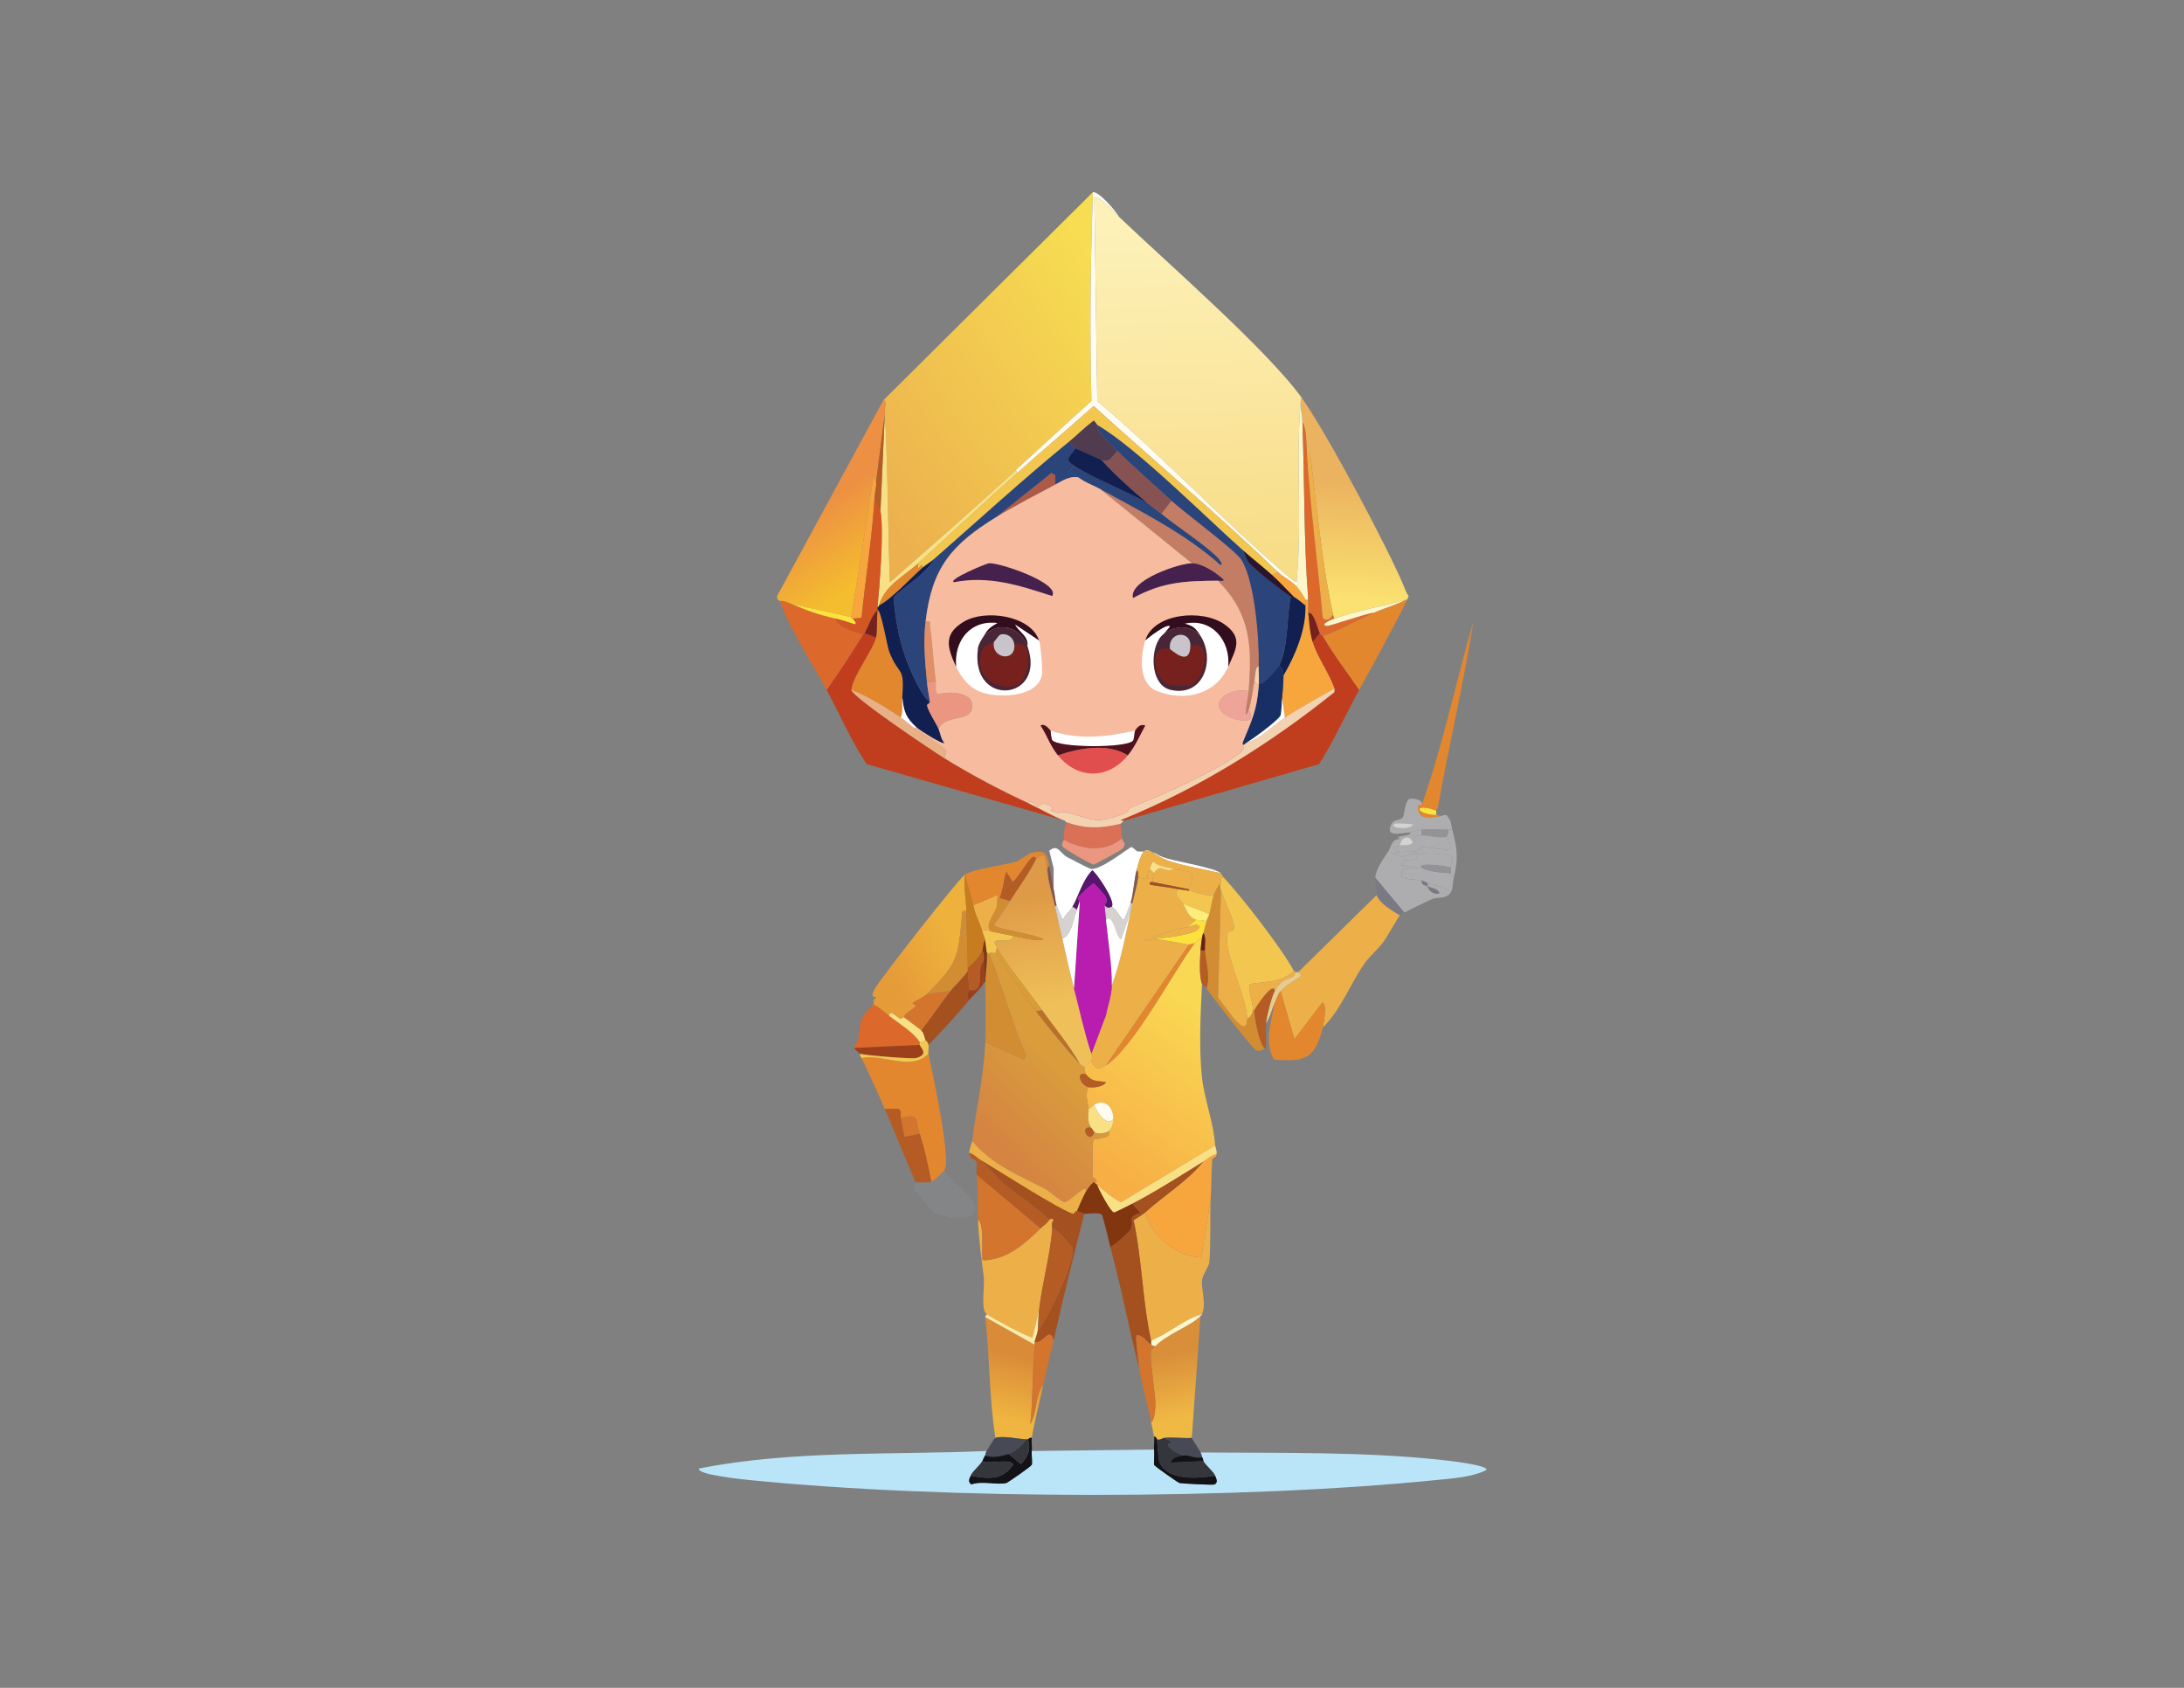 <?xml version="1.0" encoding="UTF-8"?>
<svg id="Layer_1" data-name="Layer 1" xmlns="http://www.w3.org/2000/svg" xmlns:xlink="http://www.w3.org/1999/xlink" viewBox="0 0 792 612">
  <rect x="0" y="0" width="792" height="612" fill="#808080" stroke="none"/>
  <defs>
    <style>
      .cls-1 {
        fill: #c8c4ca;
      }

      .cls-2 {
        fill: #875352;
      }

      .cls-3 {
        fill: #d28d33;
      }

      .cls-4 {
        fill: #845a4c;
      }

      .cls-5 {
        fill: #fae084;
      }

      .cls-6 {
        fill: #474a55;
      }

      .cls-7 {
        fill: #db9c36;
      }

      .cls-8 {
        fill: #2b447a;
      }

      .cls-9 {
        fill: #58156d;
      }

      .cls-10 {
        fill: #c37d65;
      }

      .cls-11 {
        fill: #6c1f0e;
      }

      .cls-12 {
        fill: url(#linear-gradient-8);
      }

      .cls-13 {
        fill: url(#linear-gradient-7);
      }

      .cls-14 {
        fill: url(#linear-gradient-5);
      }

      .cls-15 {
        fill: url(#linear-gradient-6);
      }

      .cls-16 {
        fill: url(#linear-gradient-9);
      }

      .cls-17 {
        fill: url(#linear-gradient-4);
      }

      .cls-18 {
        fill: url(#linear-gradient-3);
      }

      .cls-19 {
        fill: url(#linear-gradient-2);
      }

      .cls-20 {
        fill: #77211e;
      }

      .cls-21 {
        fill: #eab085;
      }

      .cls-22 {
        fill: url(#linear-gradient);
      }

      .cls-23 {
        fill: #bb7028;
      }

      .cls-24 {
        fill: #46214d;
      }

      .cls-25 {
        fill: #eb9680;
      }

      .cls-26 {
        fill: #310d1d;
      }

      .cls-27 {
        fill: #d3752d;
      }

      .cls-28 {
        fill: #f9eba4;
      }

      .cls-29 {
        fill: #e04f4e;
      }

      .cls-30 {
        fill: #f7bba0;
      }

      .cls-31 {
        fill: #c03e1e;
      }

      .cls-32 {
        fill: #939296;
      }

      .cls-33 {
        fill: #823610;
      }

      .cls-34 {
        fill: #838587;
      }

      .cls-35 {
        fill: #4f111e;
      }

      .cls-36 {
        fill: #da7056;
      }

      .cls-37 {
        fill: #c77c1f;
      }

      .cls-38 {
        fill: #e7cc91;
      }

      .cls-39 {
        fill: #fff;
      }

      .cls-40 {
        fill: #182f66;
      }

      .cls-41 {
        fill: #d5d2d0;
      }

      .cls-42 {
        fill: #fded7a;
      }

      .cls-43 {
        fill: #b81daf;
      }

      .cls-44 {
        fill: #edb048;
      }

      .cls-45 {
        fill: #adadaf;
      }

      .cls-46 {
        fill: url(#linear-gradient-10);
      }

      .cls-47 {
        fill: #f7a63e;
      }

      .cls-48 {
        fill: #131216;
      }

      .cls-49 {
        fill: #9b401a;
      }

      .cls-50 {
        fill: #d35722;
      }

      .cls-51 {
        fill: #ac5a47;
      }

      .cls-52 {
        fill: #b45c24;
      }

      .cls-53 {
        fill: #35363c;
      }

      .cls-54 {
        fill: #f3c74f;
      }

      .cls-55 {
        fill: #2b152e;
      }

      .cls-56 {
        fill: #fcf6ca;
      }

      .cls-57 {
        fill: #e3872f;
      }

      .cls-58 {
        fill: #fffbef;
      }

      .cls-59 {
        fill: #bae5f9;
      }

      .cls-60 {
        fill: #a4501f;
      }

      .cls-61 {
        fill: #e28e68;
      }

      .cls-62 {
        fill: #513c4f;
      }

      .cls-63 {
        fill: #dc692b;
      }

      .cls-64 {
        fill: #112050;
      }

      .cls-65 {
        fill: #fde13c;
      }

      .cls-66 {
        fill: #482638;
      }

      .cls-67 {
        fill: #efa499;
      }

      .cls-68 {
        fill: #f5d2af;
      }

      .cls-69 {
        fill: #7a7a84;
      }
    </style>
    <linearGradient id="linear-gradient" x1="367.81" y1="490.73" x2="362.18" y2="514.34" gradientUnits="userSpaceOnUse">
      <stop offset="0" stop-color="#d98b38"/>
      <stop offset="1" stop-color="#f0b540"/>
    </linearGradient>
    <linearGradient id="linear-gradient-2" x1="425.17" y1="490.52" x2="430.13" y2="514.28" gradientUnits="userSpaceOnUse">
      <stop offset="0" stop-color="#d98e3a"/>
      <stop offset="1" stop-color="#f0b944"/>
    </linearGradient>
    <linearGradient id="linear-gradient-3" x1="439.62" y1="369.39" x2="400.57" y2="423.85" gradientUnits="userSpaceOnUse">
      <stop offset="0" stop-color="#f9d853"/>
      <stop offset="1" stop-color="#f7af45"/>
    </linearGradient>
    <linearGradient id="linear-gradient-4" x1="382.25" y1="382.94" x2="356.55" y2="408.73" gradientUnits="userSpaceOnUse">
      <stop offset="0" stop-color="#da9d3c"/>
      <stop offset="1" stop-color="#d58541"/>
    </linearGradient>
    <linearGradient id="linear-gradient-5" x1="345.01" y1="339.88" x2="322" y2="351.68" gradientUnits="userSpaceOnUse">
      <stop offset="0" stop-color="#eeb23c"/>
      <stop offset="1" stop-color="#e69b39"/>
    </linearGradient>
    <linearGradient id="linear-gradient-6" x1="371.19" y1="324.53" x2="378.73" y2="364.46" gradientUnits="userSpaceOnUse">
      <stop offset="0" stop-color="#de9a46"/>
      <stop offset="1" stop-color="#efbf5a"/>
    </linearGradient>
    <linearGradient id="linear-gradient-7" x1="406.47" y1="108.48" x2="309.59" y2="174.33" gradientUnits="userSpaceOnUse">
      <stop offset="0" stop-color="#f7dd52"/>
      <stop offset="1" stop-color="#ecb04e"/>
    </linearGradient>
    <linearGradient id="linear-gradient-8" x1="432.92" y1="81.93" x2="436.97" y2="198.47" gradientUnits="userSpaceOnUse">
      <stop offset="0" stop-color="#fdf1b8"/>
      <stop offset="1" stop-color="#f8dd89"/>
    </linearGradient>
    <linearGradient id="linear-gradient-9" x1="491.52" y1="175.35" x2="489.59" y2="216.99" gradientUnits="userSpaceOnUse">
      <stop offset="0" stop-color="#ebb35f"/>
      <stop offset="1" stop-color="#fae170"/>
    </linearGradient>
    <linearGradient id="linear-gradient-10" x1="301.1" y1="180.81" x2="318.4" y2="206.7" gradientUnits="userSpaceOnUse">
      <stop offset="0" stop-color="#ed9043"/>
      <stop offset="1" stop-color="#f4bd2e"/>
    </linearGradient>
  </defs>
  <g id="Generative_Object" data-name="Generative Object">
    <path class="cls-59" d="M418.49,525.6c.15,1.07-.1,5.28,0,5.54.21.53,8.68,6.46,9.23,6.6.72.18,12.09.78,12.66.53,1.45-.65.68-2.16.26-3.17-.73-1.75-3.22-3.47-4.22-5.28-.09-.16-.05-.68-.53-1.58-.11-.2-.25-1.01-.53-1.58,28.41.25,58.56-.35,86.8,2.64,2.12.22,17.36,1.84,16.89,3.69-5.02,2.65-12.61,3.1-18.47,3.69-71.13,7.16-177.39,7.13-248.54,0-1.6-.16-19.94-1.96-18.47-4.22,33.91-6.69,69.58-4.84,104.22-6.33-.38.57-.48,1.51-.53,1.58-.64.95-.73,1.54-1.06,2.11-1.02,1.77-3.5,3.55-4.22,5.28-.54,1.3-1.12,2.1.26,3.17,3.72-1.45,9.24.29,12.66-.53.55-.13,9.05-6.06,9.23-6.6.33-.98-.18-3.65,0-5.01l44.32-.53Z"/>
    <g>
      <path class="cls-57" d="M521.39,292.89c-.09.48-.43.56-.53,1.06-8.11-3-8.06,1.2,0,1.58.51.02,1.07-.2,1.06.53-1.63.36-4.61.63-6.07,0-1.57-.68-2.84-4.89-.26-4.22,7.63-21.51,12.3-44.44,18.73-66.49-3.58,22.42-8.87,45-12.93,67.54Z"/>
      <path class="cls-65" d="M520.86,293.95c-.1.49.06,1.08,0,1.58-8.06-.38-8.11-4.58,0-1.58Z"/>
    </g>
    <g>
      <g>
        <path class="cls-45" d="M514,309.25c0,4.72-5.1.69-5.8,4.49l6.33,1.06-5.54.26c-2.99,4.63,3.65,3.43,6.6,4.22-.13,1.65,1.17,1.67,2.11,2.11.84,2.98,4.28,2.95,4.22,2.37-.14-1.39-3.34-1.96-4.22-2.37-.08-.27.04-.72,0-1.06,2.74.78,5.93.92,8.44,3.17-1.72,2.72-4.7,1.52-7.12,2.64-1.42.66-9.11,4.3-9.76,4.75l-10.55-12.66c.32-3.27,2.89-6.72,4.75-9.5l5.01,2.11c1.66-.63,3.76-1.57,5.54-1.58Z"/>
        <path class="cls-36" d="M406.35,298.69c.34,1.7.29,3.61.53,5.28-6.22,5.32-14.49,4.17-21.11.53,0-2.2.08-4.31,1.06-6.33,7.18,2.4,12.21,2.26,19.52.53Z"/>
        <path class="cls-45" d="M526.14,314.52c-15.2-2.87-13.71,1.5,0,2.11.03.28.62,1.56,1.06,1.58-.32,1.28-.37,4.19-1.06,5.28-2.51-2.25-5.7-2.38-8.44-3.17-.11-.03-.44-.61-2.11-1.06-2.94-.79-9.59.41-6.6-4.22l5.54-.26-6.33-1.06c.71-3.79,5.81.24,5.8-4.49,1.65-.01,11.94.63,12.4,1.06,1.05.98-.36,3.24-.26,4.22Z"/>
        <path class="cls-45" d="M515.58,300.81v2.11c-4.66.16-.98.74-3.17,2.64-1.39-3.23-4.36-2.22-4.75,1.06-5.25,1.04,1.2,1.35-1.85,2.64,2.89-.68,4.2-.21,7.39-.53.85-.08,2.49-1.57,2.64-1.58,1.39-.12,9.56,1.24,10.03,1.06.74-1.28-1.27-4.39-1.32-4.75-.04-.26.99-1.71.53-2.64h1.58c1.82,6.96,2.24,10.57.53,17.41-.43-.02-1.02-1.31-1.06-1.58s.1-1.05,0-2.11c-.09-.99,1.31-3.24.26-4.22-.46-.43-10.75-1.07-12.4-1.06-1.78.02-3.88.95-5.54,1.58l-5.01-2.11c1.21-1.8,1.23-4.66,4.22-4.49l-.79-.79c.03-.06,6.61-.89,3.96-1.58,1.45-.11,3.79-.98,4.75-1.06Z"/>
        <path class="cls-25" d="M385.77,304.5c6.61,3.64,14.89,4.79,21.11-.53.22,1.53,1.96,1.49.26,3.69-.37.48-9.95,5.78-10.55,5.8-.84.04-11.1-5.91-11.35-6.6-.4-1.13.53-1.96.53-2.37Z"/>
        <path class="cls-69" d="M509.25,330.88c-.47.32-1.36.84-1.58,1.06-2.59-1.58-7.52-4.34-8.44-7.39-.09-.3-.56-5.98-.53-6.33l10.55,12.66Z"/>
        <path class="cls-69" d="M517.69,321.38c.88.42,4.08.99,4.22,2.37.06.57-3.38.61-4.22-2.37Z"/>
        <path class="cls-69" d="M517.69,320.33c.04.34-.08.78,0,1.06-.94-.45-2.24-.46-2.11-2.11,1.67.45,2,1.02,2.11,1.06Z"/>
        <path class="cls-32" d="M526.14,314.52c.1,1.06-.03,1.84,0,2.11-13.71-.61-15.2-4.98,0-2.11Z"/>
        <path class="cls-32" d="M525.08,300.81c.46.93-.56,2.38-.53,2.64-2.98.51-6.17-.62-8.97-.53v-2.11c2.98-.23,6.45,0,9.5,0Z"/>
        <g>
          <path class="cls-45" d="M515.58,291.83c-2.58-.67-1.31,3.54.26,4.22,1.46.63,4.43.36,6.07,0,.89-.2,1.69-.64,2.64-.53,2.12,2.8,1.28,2.09,2.11,5.28h-1.58c-3.05,0-6.52-.23-9.5,0-.96.07-3.3.94-4.75,1.06-2.79.22-8.67,1.9-6.33-2.9,1.05-2.15,3.25-1.26,4.22-2.64.71-1,.63-5.66,2.37-6.6.53-.29,4.99-.19,4.49,2.11Z"/>
          <path class="cls-41" d="M505.82,298.69c.57-.31,5.48.03,6.6.26-.65,2.16-9.52,1.32-6.6-.26Z"/>
        </g>
        <path class="cls-45" d="M515.58,302.92c2.8-.1,5.99,1.04,8.97.53.05.36,2.06,3.47,1.32,4.75-.47.19-8.63-1.17-10.03-1.06-.15.01-1.79,1.5-2.64,1.58-3.19.32-4.5-.16-7.39.53,3.04-1.29-3.4-1.6,1.85-2.64,1.68-.33,3.1.38,4.75-1.06,2.18-1.9-1.49-2.48,3.17-2.64Z"/>
        <path class="cls-41" d="M512.42,305.55c-1.65,1.43-3.07.72-4.75,1.06.39-3.28,3.36-4.28,4.75-1.06Z"/>
        <g>
          <path class="cls-44" d="M439.07,434.31c-.4,7.57.11,16.15-.53,23.48-.12,1.34-2.4,4.43-2.64,6.33-.39,3.14,1.67,8.57,0,12.4-6.41,1.7-12.06,7.06-18.47,9.5-3.16-14.14-3.27-29.35-6.33-43.53,1.36-1.06,2.94-1.74,4.22-2.9,2.19,8.62,11.25,16.03,20.32,16.36l3.43-21.63Z"/>
          <path class="cls-44" d="M381.55,445.39c-.58,9.23-3.66,20.04-4.75,29.55l-2.37,10.03c-.84.4-15.38-7.44-16.62-8.44-2.33-1.88-.61-9.68-1.06-13.46-.9-7.64-1.71-12.44-2.11-20.84,2.68,1.67.88,14.05,1.85,14.77,8.69-.27,15-5.86,20.84-11.61,1.04-1.02,2.5-1.76,3.17-3.17.16.15.93-1.04,1.58.26-.89.71-.47,1.91-.53,2.9Z"/>
          <path class="cls-22" d="M375.22,487.6c-.88,9.41-.59,19.29-1.58,28.76,2.58-4.56,1.67-10.5,4.75-14.51-1.33,6.23-3.22,13.42-4.22,19.52-.84-.26-1.04.49-1.58.53-.17.01-.36,0-.53,0-2.78-.16-8.58-1.4-11.08-.53-2.29-14.46-2.05-29.29-3.69-43.8l17.94,10.03Z"/>
          <path class="cls-19" d="M432.21,521.37c-3.21.25-6.88-.35-10.03,0-.59.06-1.55.95-2.64.53-.07-.48-.56-1.01-1.06-1.06-.3-1.73-.73-3.52-1.06-5.28,1.24-.07,1.58-5.4,1.58-6.07.04-4.57-2.23-16.95-1.58-20.05.02-.1.94-.56,1.58-1.32,3.4-4.02,13.95-7.88,16.36-11.08l-3.17,44.32Z"/>
          <path class="cls-47" d="M441.18,418.48c-.18,1.51-1.54,1.26-1.58,1.85-.36,4.68-.28,9.32-.53,13.98l-3.43,21.63c-9.06-.33-18.12-7.74-20.32-16.36,6.87-6.21,15.33-11.28,21.11-18.47,1.51-.93,2.89-2.36,4.75-2.64Z"/>
          <path class="cls-27" d="M377.33,445.39c-5.84,5.75-12.15,11.33-20.84,11.61-.96-.73.83-13.1-1.85-14.77-.27-5.52.25-10.83-.53-16.36l23.22,19.52Z"/>
          <path class="cls-34" d="M353.59,437.47c.91,6.52-11.71,3.96-15.04,2.11-.49-.27-6.86-8.08-7.12-8.71-.38-.88.83-1.69.53-2.37.98.46,5.18.22,5.8,0,.8-.28,1.97-1.52,2.64-2.11,3.5,1.49-.94,2.96-1.06,3.96-.32,2.85,2.14,1.12,3.43,1.85,3.22,1.82,7.8,7.57,10.82,5.28Z"/>
          <path class="cls-52" d="M355.7,420.59l8.18,8.44c5.43,4.48,11.59,8.25,16.62,13.19-.67,1.41-2.12,2.14-3.17,3.17l-23.22-19.52c-.17-1.2.31-3.66,0-4.49-.54-1.45-2.35-.5-2.64-3.43,1.66.45,2.83,1.81,4.22,2.64Z"/>
          <path class="cls-34" d="M342.5,424.28c2.1,4.14,10.48,8.93,11.08,13.19-3.02,2.29-7.6-3.46-10.82-5.28-1.29-.73-3.75,1.01-3.43-1.85.11-.99,4.56-2.46,1.06-3.96.26-.23,2.05-1.97,2.11-2.11Z"/>
          <path class="cls-28" d="M376.28,482.85c-.08.79-.98,2.92-1.06,3.69-.03.34.03.71,0,1.06l-17.94-10.03c-.05-.48.59-.58.53-1.06,1.24,1.01,15.78,8.85,16.62,8.44l2.37-10.03c-.3,2.58-.25,5.34-.53,7.92Z"/>
          <path class="cls-56" d="M435.9,476.52c-.31.71-.51.5-.53.53-2.41,3.2-12.96,7.06-16.36,11.08-.63.12-1.1-.22-1.58-.53-.06-.5.11-1.1,0-1.58,6.41-2.44,12.06-7.8,18.47-9.5Z"/>
          <g>
            <path class="cls-6" d="M432.21,521.37c.84,1.8,2.31,3.53,3.17,5.28.28.57.42,1.38.53,1.58-1.86.94-4.59-.68-6.33-.53-2.56-.25-9.44-4.89-3.69-4.49l-3.69-1.85c3.14-.35,6.81.25,10.03,0Z"/>
            <path class="cls-53" d="M429.57,527.71c-1.81.16-4.56.51-5.01,2.64l11.87-.53c1,1.81,3.49,3.53,4.22,5.28-6.23.93-16.69,1.96-20.05-4.49-.67-1.28-.84-7.16-1.06-8.71,1.08.42,2.05-.46,2.64-.53l3.69,1.85c-5.75-.4,1.13,4.24,3.69,4.49Z"/>
            <path class="cls-48" d="M419.55,521.9c.22,1.54.39,7.43,1.06,8.71,3.36,6.45,13.82,5.42,20.05,4.49.42,1,1.19,2.52-.26,3.17-.58.26-11.95-.34-12.66-.53-.55-.14-9.02-6.07-9.23-6.6-.1-.26.15-4.47,0-5.54-.2-1.41.25-3.32,0-4.75.5.05.99.58,1.06,1.06Z"/>
            <path class="cls-48" d="M435.9,528.23c.47.9.44,1.42.53,1.58l-11.87.53c.45-2.13,3.2-2.48,5.01-2.64s4.48,1.47,6.33.53Z"/>
          </g>
          <path class="cls-33" d="M396.86,428.5c.43.81.88.85,1.06,1.06.5,1.65,4.89,9.89,6.07,10.03.36.04,5.71-2.72,6.6-3.17l3.17,3.43c-5.45,1.41-2.15,2.61-3.69,5.8-.7,1.44-5.7,5.62-7.39,6.6-.45-1.64-2.68-11.49-3.17-11.87-1.18-.93-5.41-.12-6.33-.26-.53-.08-2.32-1-2.64-1.06.9-2.07,2.08-4.95,3.17-6.86.6-1.06,1.94-3.15,3.17-3.69Z"/>
          <path class="cls-60" d="M415.32,439.58c-1.29,1.16-2.86,1.85-4.22,2.9,3.07,14.18,3.17,29.39,6.33,43.53.11.48-.06,1.08,0,1.58-1.76-1.13-2.91-3.69-5.28-3.43-.51.46.83,10.84,1.06,12.4-3.8-14.68-6.56-29.7-10.55-44.32,1.69-.98,6.69-5.16,7.39-6.6,1.55-3.2-1.76-4.4,3.69-5.8l-3.17-3.43c7.76-3.92,18.23-10.61,25.86-15.3-5.77,7.19-14.24,12.26-21.11,18.47Z"/>
          <path class="cls-60" d="M355.7,420.59c6.07,3.63,28.69,18.15,33.51,19.52.15.04.81-1.15,1.32-1.06.32.06,2.11.97,2.64,1.06-3.79,15.27-7.68,30.55-11.08,45.91-1.52-5.47-3.89,1.61-6.86.53.07-.77.97-2.91,1.06-3.69,3.63-4.52,13.76-25.73,12.66-30.34-.12-.5-5.86-7.13-7.39-7.12.06-.99-.36-2.19.53-2.9-.65-1.3-1.43-.11-1.58-.26-5.03-4.95-11.19-8.71-16.62-13.19l-8.18-8.44Z"/>
          <path class="cls-52" d="M376.28,482.85c.28-2.58.23-5.33.53-7.92,1.09-9.51,4.17-20.32,4.75-29.55,1.53,0,7.27,6.62,7.39,7.12,1.09,4.62-9.04,25.82-12.66,30.34Z"/>
          <path class="cls-27" d="M382.08,486.02c-1.17,5.28-2.57,10.57-3.69,15.83-3.08,4.01-2.17,9.95-4.75,14.51.99-9.47.7-19.35,1.58-28.76.03-.34-.03-.71,0-1.06,2.97,1.08,5.34-6,6.86-.53Z"/>
          <g>
            <path class="cls-6" d="M372.05,521.9c-.8,1.94-4.59,4.65-6.33,5.28-2.29.82-6.17,1.58-8.44.53.05-.07.14-1.02.53-1.58.63-.93,2.53-4.53,3.17-4.75,2.5-.88,8.3.37,11.08.53Z"/>
            <path class="cls-48" d="M374.17,521.37c-.23,1.42.19,3.28,0,4.75-.18,1.36.33,4.03,0,5.01-.18.54-8.68,6.46-9.23,6.6-3.42.82-8.95-.93-12.66.53-1.39-1.07-.8-1.87-.26-3.17,6.29,1.13,11.48,1.71,15.3-3.96-.27-2.5-9.45-.03-11.08-1.32.33-.57.41-1.16,1.06-2.11,2.27,1.05,6.15.29,8.44-.53l4.49,3.69c2.35-2.44,3.95-5.61,2.37-8.97.54-.04.74-.78,1.58-.53Z"/>
            <path class="cls-53" d="M352,535.09c.72-1.73,3.2-3.51,4.22-5.28,1.63,1.29,10.82-1.18,11.08,1.32-3.82,5.67-9.02,5.09-15.3,3.96Z"/>
            <path class="cls-53" d="M365.72,527.18c1.74-.62,5.53-3.33,6.33-5.28.17,0,.36.01.53,0,1.58,3.36-.03,6.53-2.37,8.97l-4.49-3.69Z"/>
          </g>
          <path class="cls-27" d="M417.43,487.6c.48.31.95.65,1.58.53-.64.76-1.56,1.22-1.58,1.32-.65,3.1,1.63,15.48,1.58,20.05,0,.67-.34,6-1.58,6.07-1.18-6.35-3.28-12.53-4.22-19-.23-1.56-1.56-11.94-1.06-12.4,2.36-.26,3.52,2.3,5.28,3.43Z"/>
          <g>
            <path class="cls-18" d="M435.9,339.85c-.25,1.63-.4,3.1-.53,4.75-.26,3.33-.54,9.61.53,12.14-.54,10.8-1.18,23.32,0,34.04.86,7.83,4.22,16.29,4.75,24.54l-34.04,20.58c-1.1.05-7.82-5.28-8.71-6.33-.18-.21-.63-.24-1.06-1.06-.02-.04,1.07.42.79-.53-.1-.34-1.28-1.05-1.32-1.32-.23-1.72-.23-12.98.26-13.46.32-.31,7.07-.32,5.54-3.17,1.23-1.03,1.54-2.67,1.58-4.22.12-4.38-3.06-7.54-6.86-5.28-.8.47-1.28,1.19-2.11,1.58-.2-2.56-1.34-5.33,0-7.92,1.58.32,5.44-.07,6.33-1.85-3.66-.5-4.99-.07-7.39-2.9-.09-.1-.23-2.3-.53-2.64l2.64-2.11c1.52,3.46,3.01,3.05,5.28,1.58,10.17-6.58,24.39-33.97,32.19-44.32.1-.13,2.2-2.06,2.64-2.11Z"/>
            <path class="cls-17" d="M360.97,345.66c.8.54,7.51,10.93,8.97,12.93,1.72,2.35,3.68,5.42,5.8,8.18,5.07,6.58,10.26,12.83,15.83,19,.2.22,1.39.84,1.58,1.06.3.34.44,2.54.53,2.64-3.86-.94-1.72,4.18,1.06,4.75-1.34,2.59-.2,5.36,0,7.92.16,2.11-.83,4.14,1.06,6.86-4.8-1.42-.78,6.61,1.06,1.58,1.22.63,4.12.44,5.28-.53,1.53,2.84-5.22,2.86-5.54,3.17-.49.48-.49,11.73-.26,13.46.04.27,1.22.98,1.32,1.32.28.94-.81.49-.79.53-1.22.54-2.57,2.64-3.17,3.69.87-4.02-5.84,3.79-7.65,3.69-1.17-.06-5.88-4.25-6.86-4.75-9.55-4.85-19.56-8.9-26.65-17.41,1.6-13,4.11-22.34,4.75-35.88l13.98,6.33.79-1.32c-5-11.99-8.43-24.58-13.19-36.67-1.01-1.22,1.99-.61,2.11-.53Z"/>
            <path class="cls-44" d="M507.67,331.94c-.88.85-4.6,7.84-6.33,10.03s-4.9,5.11-6.33,7.12c-5.28,7.41-8.61,16.89-15.3,23.48.24-.96,1.79-9.05-.26-8.97l-10.03,13.19-5.01-17.41c1.83-2.21,5.11-3.76,7.39-5.54.22-.42-.97-1.3-1.06-1.32l28.49-27.97c.92,3.04,5.86,5.8,8.44,7.39Z"/>
            <path class="cls-14" d="M350.42,330.35c-2.1-.24-1.45.41-1.58,1.85-1.49,15.68-1.59,16.99-12.66,28.23-1.22,1.24-4.93,2.75-5.28,3.43-.08.15,1.6.35,1.06,1.06-1.12,1.46-3.65,2.07-4.22,3.96-.35-.18-.69.79-1.32.53-.82-.34-3.81-3.59-3.96-1.06-1.81-1.41-3.77-3.25-5.8-4.22.7-1.25-.01-1,0-1.06.17-.71,1.02-1.1,1.06-1.32.07-.53-2.5.56-.53-3.17,1.69-3.21,30.48-40.02,32.72-41.42-.45,4.41.42,8.83.53,13.19Z"/>
            <path class="cls-57" d="M336.7,382.07c1.93,8.92,6.14,29.34,6.33,37.73.04,1.69.2,2.87-.53,4.49-.06.14-1.85,1.88-2.11,2.11-.67.59-1.84,1.83-2.64,2.11-1.2-5.8-2.38-11.79-4.22-17.41-1.66-5.07.16-7.52-6.86-5.8-.26-.86.52-2.59-.79-3.17-.57-.25-3.95,0-5.01,0-2.65-6.13-5.48-12.48-8.44-18.47,8.13-1.63,17.88,4.89,24.27-1.58Z"/>
            <path class="cls-54" d="M443.82,318.22c6.41,6.91,21.1,25.74,25.33,33.77-4.17,4.29-10.17,3.87-15.57,4.75-1.62.7,1.01,7.22.79,9.5-.13,1.3-.87,2.63-2.11,3.17-.01-6.99-7.36-21.61-7.39-29.29-.01-4.24,2.13-1.08,2.64-3.69.36-1.84-3.96-11.15-4.75-13.46-.26-.76-.61-2.41,0-3.17.25-.41-.61-1.88,1.06-1.58Z"/>
            <path class="cls-39" d="M442.76,316.64c-6-1.39-12.31-2.41-18.2-4.22-8.39-2.58-9.2-9.2-12.4,3.17-.96,3.72-1.02,7.91-2.11,11.61-.61,2.07-1.62,4.29-2.37,6.33-1,.33-2.73-3.94-4.49-4.75,1.55-2.15-6.37-13.31-7.12-13.19-3.6,3.79-4.88,9.23-7.12,13.19-.92,1.62-2.78,2.88-3.43,4.75-.29.01-2.18-4.65-2.37-5.28-.54-1.69-.61-4.01-1.06-5.8v-7.65l-1.58-6.33c3.16-2.65,3.79.91,6.6,2.37,1.14.6,7.98,4.15,8.44,4.22,3.66.57,13.93-7.84,14.77-7.92.39-.03,1.98,1.58,2.11,1.58,8.85.08,4.97.95,11.08,2.64,4.44,1.22,17.03,3.36,19.26,5.28Z"/>
            <path class="cls-3" d="M358.86,346.19c4.76,12.1,8.19,24.68,13.19,36.67l-.79,1.32-13.98-6.33c.34-7.12.07-14.52,0-21.63-.02-2.55.88-7.42.53-11.08.25.05,1.03.99,1.06,1.06Z"/>
            <path class="cls-3" d="M442.76,319.8c-.61.76-.26,2.4,0,3.17l-1.06,38.78c1.69,1.65,10.57,16.31,10.55,7.65,1.24-.54,1.99-1.87,2.11-3.17h.53c-.25,1.79,1.94,12.99,3.69,13.72-.72,1.01-2.04,1.37-3.17.79-1.27-.66-16.39-19.97-17.94-22.43,1.53-4.52-.22-9.21-.53-13.72-.13-1.98.53-4.61-.53-6.33.26-1.39.72-2.82,1.06-4.22.17-.71.76-1.6,1.06-2.64.62-2.15.99-5.04,1.58-6.86s1.98-3.67,2.64-4.75Z"/>
            <path class="cls-57" d="M380.5,314c-.85.37-.61,2.41-.53,3.17l-1.06-6.6c-1.56-1.12-2.32.62-3.17.79-.07.01-.31-1.08-1.32-.53-1.69.93-4.63,6.69-7.12,8.97l-2.37-3.69c-.81,1.88-.78,3.85-1.32,5.8-.35,1.28-.63,2.42-1.06,3.69-.35,1.05-.7,2.11-1.06,3.17l.26-4.22-8.71,3.69-3.17-11.08c3.35-2.11,14.29-3.47,18.73-4.75.6-.17,4.98-3.1,5.28-3.17,5.76-1.18,5.46.4,6.6,4.75Z"/>
            <path class="cls-52" d="M326.67,405.29c.66,2.23.7,4.62,1.32,6.86l5.54-1.06c1.85,5.63,3.02,11.61,4.22,17.41-.63.22-4.82.46-5.8,0-3.86-8.73-7.3-17.64-11.08-26.38,1.06,0,4.44-.25,5.01,0,1.32.58.54,2.3.79,3.17Z"/>
            <path class="cls-44" d="M442.76,316.64c.26.49.69,1.19,1.06,1.58-1.66-.3-.81,1.18-1.06,1.58-.66,1.08-2.03,2.88-2.64,4.75-3.16.43-6.01-1.03-8.97-1.58v-.53c3.01-7.69-.28-6.1-5.28-7.39-2.72-.7-5.52-.7-7.65-2.64-.83.67-.91,1.71-1.32,2.64-.58,1.33-.87,2.24-.79,3.69l-3.43-.53c.08-.65.31-2.43-.53-2.64,3.2-12.36,4.01-5.75,12.4-3.17,5.89,1.81,12.2,2.83,18.2,4.22Z"/>
            <path class="cls-60" d="M351.48,358.85c0,.54-1.46,2.91,0,3.69-4.6,5.68-9.71,11.08-14.77,16.36-.41-1.55-1.02-1.49-1.06-1.58-.55-1.37-.43-2.37-1.58-3.69,3.61-4.62,6.94-9.65,10.55-14.25,1.86-2.37,4.64-4.72,6.33-7.39.06,2.24.51,4.75.53,6.86Z"/>
            <path class="cls-44" d="M393.69,432.2c-1.08,1.91-2.27,4.79-3.17,6.86-.51-.1-1.16,1.1-1.32,1.06-4.81-1.37-27.44-15.9-33.51-19.52-1.39-.83-2.56-2.19-4.22-2.64-.09-.94.93-3.22,1.06-4.22,7.09,8.51,17.1,12.57,26.65,17.41.98.5,5.69,4.68,6.86,4.75,1.82.1,8.52-7.71,7.65-3.69Z"/>
            <path class="cls-5" d="M440.65,415.31c.04.56.7,1.68.53,3.17-1.86.28-3.24,1.71-4.75,2.64-7.63,4.7-18.1,11.39-25.86,15.3-.89.45-6.23,3.21-6.6,3.17-1.18-.13-5.57-8.38-6.07-10.03.88,1.05,7.6,6.38,8.71,6.33l34.04-20.58Z"/>
            <path class="cls-52" d="M462.29,359.38c-1.14,2.13-2.9,9.05-3.17,11.61-.15,1.45-.01,7.04,0,8.97h-.53c-1.75-.73-3.95-11.93-3.69-13.72.08-.6,7.14-11.14,7.39-6.86Z"/>
            <path class="cls-44" d="M469.67,352.52c-.08.03.18,1.12-.79,1.58-3.61,1.74-4.57,1.48-6.6,5.28-.25-4.28-7.3,6.26-7.39,6.86h-.53c.22-2.27-2.41-8.8-.79-9.5,5.4-.88,11.4-.45,15.57-4.75.02.03.62-.08.53.53Z"/>
            <path class="cls-38" d="M470.73,352.52c.08.02,1.28.9,1.06,1.32-2.27,1.78-5.56,3.34-7.39,5.54-1.16,1.4-1.37,2.69-2.11,4.22-1.18,2.45-1.64,5.14-3.17,7.39.27-2.56,2.03-9.48,3.17-11.61,2.03-3.8,2.98-3.54,6.6-5.28.97-.47.71-1.55.79-1.58.14-.06.85-.06,1.06,0Z"/>
            <path class="cls-52" d="M436.96,344.6c.31,4.51,2.06,9.2.53,13.72-.33-.52-1.54-1.48-1.58-1.58-1.06-2.52-.79-8.8-.53-12.14h1.58Z"/>
            <path class="cls-49" d="M356.75,348.3c-.03,1.87.37,6.65,0,7.92-.59,1.99-3.9,4.63-5.28,6.33-1.46-.78,0-3.16,0-3.69,6.26,1.52,2.2-7.69,5.28-10.55Z"/>
            <path class="cls-33" d="M357.81,345.13c.35,3.66-.55,8.53-.53,11.08h-.53c.37-1.26-.03-6.04,0-7.92.02-1.27.24-2.56-.53-3.69.33-.8.14-3.11,1.06-3.69.2,1.17.41,3,.53,4.22Z"/>
            <path class="cls-2" d="M382.08,322.44c.45,1.79.52,4.11,1.06,5.8l-.53.53c-.79-3.8-2.22-7.74-2.64-11.61-.08-.76-.32-2.8.53-3.17.65,2.47.91,5.74,1.58,8.44Z"/>
            <path class="cls-15" d="M379.97,317.16c.42,3.87,1.84,7.81,2.64,11.61s1.75,7.72,2.64,11.61c1.38,6.02,2.66,11.96,4.22,17.94,2.05,7.85,3.76,16.06,6.33,23.75.5,1.5-.05,2.52,0,2.64l-2.64,2.11c-.2-.22-1.38-.83-1.58-1.06-3.93-6.95-9.14-13.04-13.72-19.52-4.26-6.03-13.26-17.04-16.36-22.69-.24-.44-1.1-1.77-.79-2.11,1.87-1.41,6.25.92,6.6-2.11,3.64.63,7.28,1.98,11.08,1.32-1.69-1.73-17.36-3.66-17.94-5.28,1.96-2.9,3.94-5.75,5.8-8.71,3.21-5.07,6.84-9.89,9.5-15.3.85-.18,1.6-1.91,3.17-.79l1.06,6.6Z"/>
            <path class="cls-44" d="M418.49,316.64c-.49.78-.36,2.38-.53,3.17-.01.06-1.77-.21-.79,1.06,3.43.51,6.89.92,10.29,1.58-2.53,1.52.69,3.81,1.58,5.28,1.41,2.3,1.72,4.81,4.75,5.8l-3.17,2.64c-5.44.94-10.63,3.33-16.09,4.22,1.05,1.25,3.1.11,4.49,0l12.14,2.11-30.08,43.8c-2.27,1.47-3.76,1.88-5.28-1.58-.05-.12.5-1.14,0-2.64l5.28-13.98c.71-3.9,1.99-6.69,2.11-10.82,3.2-8.67,4.91-17.9,6.86-26.91.19-.86.35-1.77.53-2.64.64-3.11,1.74-6.33,2.11-9.5l3.43.53c-.08-1.46.21-2.36.79-3.69l1.58,1.58Z"/>
            <path class="cls-57" d="M433.27,341.96c-7.8,10.36-22.02,37.74-32.19,44.32l30.08-43.8,2.11-.53Z"/>
            <path class="cls-65" d="M437.49,334.05c-.33,1.4-.79,2.83-1.06,4.22-.02.08-.37.57-.53,1.58-.44.05-2.54,1.98-2.64,2.11l-2.11.53-12.14-2.11c2.41-.2,16.81-1.63,15.83-4.49-.44-1.28-3.32.11-4.22.26l3.17-2.64c.77.25,2.59-.1,3.69.53Z"/>
            <path class="cls-5" d="M403.72,405.81c-.04,1.55-.36,3.19-1.58,4.22-1.15.97-4.06,1.16-5.28.53-.08-.04-.86-1.3-1.06-1.58-1.89-2.72-.89-4.75-1.06-6.86.83-.39,1.31-1.11,2.11-1.58.44,2.34,4.34,8.09,6.86,5.28Z"/>
            <path class="cls-58" d="M403.72,405.81c-2.52,2.81-6.42-2.94-6.86-5.28,3.8-2.26,6.98.9,6.86,5.28Z"/>
            <path class="cls-52" d="M393.69,389.45c2.4,2.83,3.73,2.4,7.39,2.9-.9,1.78-4.75,2.17-6.33,1.85-2.78-.57-4.92-5.69-1.06-4.75Z"/>
            <path class="cls-11" d="M436.96,344.6h-1.58c.13-1.65.28-3.12.53-4.75.16-1.01.51-1.5.53-1.58,1.06,1.73.39,4.36.53,6.33Z"/>
            <path class="cls-7" d="M377.86,366.24l-2.11.53c-2.13-2.76-4.09-5.82-5.8-8.18-1.46-2-8.17-12.39-8.97-12.93l.53-2.11c3.09,5.65,12.1,16.66,16.36,22.69Z"/>
            <path class="cls-54" d="M359.39,337.74c2.66.45,5.24,1.12,7.92,1.58-.34,3.03-4.72.7-6.6,2.11-.31.35.55,1.67.79,2.11l-.53,2.11c-.12-.08-3.12-.69-2.11.53-.03-.07-.81-1.01-1.06-1.06-.12-1.22-.33-3.05-.53-4.22-.14-.81-.82-2.08-1.06-3.17,1.19-.99,2-.2,3.17,0Z"/>
            <path class="cls-23" d="M377.86,366.24c4.58,6.48,9.79,12.58,13.72,19.52-5.57-6.17-10.76-12.42-15.83-19l2.11-.53Z"/>
            <path class="cls-52" d="M395.8,408.98c.2.28.97,1.54,1.06,1.58-1.83,5.03-5.85-3-1.06-1.58Z"/>
            <path class="cls-57" d="M479.7,372.57c-2.8,11.17-6.26,12.63-17.68,11.61-3.72-6.01-1.02-13.92.26-20.58.74-1.54.95-2.82,2.11-4.22l5.01,17.41,10.03-13.19c2.05-.08.5,8.02.26,8.97Z"/>
            <path class="cls-3" d="M350.42,330.35c.17,6.86.33,13.72.53,20.58,0,.35,0,.71,0,1.06-1.69,2.67-4.47,5.02-6.33,7.39l-8.44,1.06c11.07-11.24,11.18-12.55,12.66-28.23.14-1.44-.52-2.09,1.58-1.85Z"/>
            <path class="cls-37" d="M353.06,328.24c.42,3.26,2.52,6.56,3.17,9.5.24,1.08.92,2.36,1.06,3.17-.92.58-.73,2.89-1.06,3.69-.98,2.38-3.25,4.76-5.28,6.33-.2-6.86-.36-13.72-.53-20.58-.1-4.36-.98-8.78-.53-13.19l3.17,11.08Z"/>
            <path class="cls-27" d="M344.62,359.38c-3.61,4.6-6.94,9.63-10.55,14.25-.26-.3-5.94-4.55-6.33-4.75.57-1.89,3.1-2.5,4.22-3.96.54-.7-1.13-.9-1.06-1.06.35-.68,4.06-2.19,5.28-3.43l8.44-1.06Z"/>
            <g>
              <path class="cls-63" d="M322.45,368.35c3.31,2.57,8.96,6.01,11.08,9.5.1.17-.11.84,0,1.06l-23.75,1.06c-.05-.14.02-.34,0-.53,2.2-2.29,1.62-7.02,2.64-9.76.88-2.37,3.39-4.05,4.22-5.54,2.04.97,3.99,2.81,5.8,4.22Z"/>
              <path class="cls-49" d="M333.53,378.9c.67,1.35,3.22,3.54-1.32,4.75-1.51.4-18.7-.99-20.32-1.58-.14-.05-1.88-1.43-2.11-2.11l23.75-1.06Z"/>
              <path class="cls-54" d="M335.64,377.32c.04.09.64.03,1.06,1.58.22.84-.2,2.26,0,3.17-6.4,6.47-16.15-.05-24.27,1.58-.27-.54-.68-.9-.53-1.58,1.62.6,18.8,1.99,20.32,1.58,4.54-1.21,1.99-3.4,1.32-4.75-.11-.21.1-.88,0-1.06l2.11-.53Z"/>
              <path class="cls-5" d="M327.73,368.88c.39.2,6.07,4.45,6.33,4.75,1.15,1.32,1.03,2.32,1.58,3.69l-2.11.53c-2.13-3.49-7.77-6.93-11.08-9.5.15-2.54,3.14.72,3.96,1.06.63.26.97-.71,1.32-.53Z"/>
            </g>
            <path class="cls-27" d="M333.53,411.09l-5.54,1.06c-.62-2.24-.66-4.63-1.32-6.86,7.02-1.72,5.2.73,6.86,5.8Z"/>
            <path class="cls-44" d="M452.26,369.4c.02,8.65-8.86-6-10.55-7.65l1.06-38.78c.79,2.31,5.11,11.62,4.75,13.46-.51,2.62-2.65-.55-2.64,3.69.03,7.67,7.38,22.29,7.39,29.29Z"/>
            <path class="cls-9" d="M403.19,328.77c-.12-.06-1.42,1.16-2.64-.53-.05-.58,1.3-.62.53-2.9-.19-.55-4.15-4.98-4.49-5.01-.57-.06-5.38,4.63-5.54,5.01-.5,1.18.55,1.25.53,1.32-.36,1-.55,1.88-1.06,3.17l-1.58-1.06c2.25-3.96,3.52-9.4,7.12-13.19.76-.11,8.67,11.04,7.12,13.19Z"/>
            <path class="cls-41" d="M410.57,327.72c-.18.87-.34,1.78-.53,2.64l-3.43,10.03c-1.79.42-2.75-9.74-5.54-6.86-.18-1.76-.37-3.49-.53-5.28,1.22,1.69,2.52.47,2.64.53,1.75.81,3.49,5.07,4.49,4.75.75-2.05,1.76-4.27,2.37-6.33l.53.53Z"/>
            <path class="cls-41" d="M388.94,328.77l1.58,1.06c-1.17,2.96-1.8,9.3-5.28,10.55-.89-3.89-1.82-7.68-2.64-11.61l.53-.53c.2.63,2.09,5.29,2.37,5.28.65-1.87,2.51-3.13,3.43-4.75Z"/>
            <path class="cls-4" d="M412.69,318.22c-.37,3.17-1.47,6.38-2.11,9.5l-.53-.53c1.09-3.7,1.15-7.89,2.11-11.61.83.21.6,1.99.53,2.64Z"/>
            <path class="cls-54" d="M431.15,322.97c2.96.56,5.81,2.02,8.97,1.58-.59,1.82-.97,4.71-1.58,6.86l-9.5-3.69c-.9-1.47-4.11-3.76-1.58-5.28,1.25.24,2.52.31,3.69.53Z"/>
            <path class="cls-42" d="M438.54,331.41c-.3,1.04-.89,1.92-1.06,2.64-1.1-.63-2.93-.27-3.69-.53-3.03-1-3.34-3.5-4.75-5.8l9.5,3.69Z"/>
            <path class="cls-44" d="M361.5,328.77c-1.07,3.15-4.59,6.93-2.11,8.97-1.17-.2-1.98-.99-3.17,0-.65-2.94-2.74-6.24-3.17-9.5l8.71-3.69-.26,4.22Z"/>
            <path class="cls-3" d="M366.25,326.66c-1.87,2.95-3.85,5.81-5.8,8.71.59,1.62,16.25,3.55,17.94,5.28-3.8.66-7.44-.69-11.08-1.32-2.67-.46-5.26-1.13-7.92-1.58-2.48-2.04,1.04-5.82,2.11-8.97.36-1.05.7-2.11,1.06-3.17l3.69,1.06Z"/>
            <path class="cls-52" d="M375.75,311.36c-2.66,5.42-6.29,10.24-9.5,15.3l-3.69-1.06c.42-1.27.7-2.42,1.06-3.69.94.83,2.62-1.13,3.69-2.11,2.49-2.28,5.43-8.04,7.12-8.97,1.01-.56,1.25.54,1.32.53Z"/>
            <path class="cls-52" d="M367.31,319.8c-1.07.98-2.75,2.94-3.69,2.11.54-1.95.51-3.92,1.32-5.8l2.37,3.69Z"/>
            <path class="cls-44" d="M425.88,315.05c5,1.29,8.29-.3,5.28,7.39l-13.19-2.64c.16-.78.04-2.38.53-3.17,2.55-4.06,3.37.24,7.39-1.58Z"/>
            <path class="cls-60" d="M417.96,319.8l13.19,2.64v.53c-1.17-.22-2.44-.28-3.69-.53-3.4-.67-6.86-1.07-10.29-1.58-.98-1.27.78-.99.79-1.06Z"/>
            <path class="cls-5" d="M425.88,315.05c-4.02,1.82-4.84-2.48-7.39,1.58l-1.58-1.58c.41-.93.49-1.97,1.32-2.64,2.13,1.93,4.93,1.94,7.65,2.64Z"/>
            <path class="cls-52" d="M356.75,348.3c-3.08,2.87.98,12.07-5.28,10.55-.02-2.11-.47-4.62-.53-6.86,0-.35,0-.71,0-1.06,2.02-1.57,4.3-3.96,5.28-6.33.77,1.14.55,2.42.53,3.69Z"/>
            <path class="cls-43" d="M400.55,328.24c.16,1.78.35,3.51.53,5.28.69,6.79,2.3,17.34,2.11,23.75-.12,4.12-1.4,6.91-2.11,10.82l-5.28,13.98c-2.57-7.69-4.29-15.89-6.33-23.75l2.11-31.66c.02-.07-1.02-.14-.53-1.32.16-.38,4.97-5.07,5.54-5.01.33.03,4.3,4.46,4.49,5.01.77,2.28-.58,2.32-.53,2.9Z"/>
            <path class="cls-39" d="M389.47,358.32c-1.56-5.98-2.84-11.92-4.22-17.94,3.48-1.26,4.1-7.59,5.28-10.55.51-1.29.69-2.17,1.06-3.17l-2.11,31.66Z"/>
            <path class="cls-39" d="M403.19,357.27c.19-6.41-1.42-16.95-2.11-23.75,2.79-2.88,3.75,7.28,5.54,6.86l3.43-10.03c-1.94,9.01-3.65,18.24-6.86,26.91Z"/>
            <path class="cls-44" d="M419.02,340.38c-1.39.11-3.44,1.25-4.49,0,5.47-.89,10.66-3.28,16.09-4.22.9-.15,3.78-1.54,4.22-.26.98,2.86-13.42,4.29-15.83,4.49Z"/>
          </g>
        </g>
      </g>
      <g>
        <path class="cls-31" d="M317.7,231.15c-.9,4.3-8.24,13.6-8.97,19,.32,2.61,29.55,22.2,33.77,24.8,9.86,6.08,20.09,11.48,30.61,16.36,4.2,1.95,8.85,4.82,13.19,6.33l-72.03-20.58c-5.65-8.51-9.67-17.96-14.51-26.91,4.63-6.56,9.01-13.19,13.19-20.05.02-.03.16.09.53-.53l4.22,1.58Z"/>
        <path class="cls-31" d="M479.7,230.62c3.95,6.82,8.76,13.04,13.19,19.52-4.88,8.93-9.08,18.27-14.51,26.91l-70.97,20.58-1.06-.26c27.99-11.34,54.05-27.52,77.57-46.44v-1.32c-1.88-5.44-6.37-11.54-7.92-16.89l2.64-3.17c.44.81,1.02.99,1.06,1.06Z"/>
        <path class="cls-63" d="M287.1,219.01c5.88,2.5,9.54,3.82,15.83,5.28.94,3.31,6.74,4.83,10.03,5.8-4.18,6.86-8.57,13.5-13.19,20.05-4.37-8.08-14.63-24.24-16.89-32.19,1.03-.43,3.2.62,4.22,1.06Z"/>
        <path class="cls-57" d="M510.31,217.43c-5.45,11.09-11.49,21.88-17.41,32.72-4.43-6.49-9.25-12.7-13.19-19.52,6.37-2.28,12.31-5.72,18.47-8.44,3.82-1.69,7.93-2.74,11.61-4.75h.53Z"/>
        <path class="cls-57" d="M327.2,252.79c-.2,2.46.41,4.98-.53,7.39-5.34-3.61-12-7.78-17.94-10.03.73-5.39,8.07-14.7,8.97-19,.46-2.21.23-7.06.53-10.03,1.34.04,3.46,13.02,4.22,15.04,3.5,9.26,5.73,4.85,4.75,16.62Z"/>
        <path class="cls-21" d="M326.67,260.17c1.74,1.17,3.2,2.56,4.75,3.69,1.73,1.27,11.33,7.52,11.61,8.18.42.99-.57,1.96-.53,2.9-4.22-2.6-33.45-22.19-33.77-24.8,5.94,2.25,12.6,6.41,17.94,10.03Z"/>
        <path class="cls-20" d="M317.7,231.15l-4.22-1.58c1.45-2.41,2.45-6.42,4.75-8.44-.3,2.97-.06,7.82-.53,10.03Z"/>
        <path class="cls-47" d="M474.42,217.43c.13,1.72-.11,3.6,0,4.75.41,4.08.52,6.9,1.58,10.55,1.55,5.34,6.03,11.45,7.92,16.89-5.96,3.48-12.18,6.75-17.94,10.55l-1.06-6.86c.21-1.86.57-6.7.53-8.44,4.29-7.23,8.3-17.07,7.92-25.33-.03-.55.45-.76,0-2.11h1.06Z"/>
        <path class="cls-20" d="M478.65,229.57l-2.64,3.17c-1.06-3.65-1.17-6.47-1.58-10.55,1.23-.17,1.62.99,2.11,1.85.84,1.47,1.61,4.62,2.11,5.54Z"/>
        <g>
          <path class="cls-13" d="M396.33,69.68c-.88,25.23-1.22,50.47-.53,75.72-9.22,8.27-18.33,16.68-27.44,25.06-14.98,13.77-30.34,27.21-45.64,40.63-.83-20.39-.64-40.84-1.85-61.21-.1-1.71.81-5.06-.53-4.75l75.99-75.46Z"/>
          <path class="cls-12" d="M405.83,78.65c17.17,16.44,54.06,48.46,66.49,65.96h-.53c-2.09,21.81.56,44.2-1.58,65.96-.16.91-1.59-.31-1.85-.53-23.92-20.16-46.36-44.38-70.44-64.64l-1.06-73.35c.87-2.18,7.5,5.19,8.97,6.6Z"/>
          <path class="cls-16" d="M510.31,217.43h-.53c-8.39,2.43-17.63,3.95-25.86,6.86-.44-.61-.39-.97-.53-1.58-3.83-17.2-5.69-37.48-7.92-55.14-.07-.59-.47-3.78-1.58-3.43-.22-3.28.01-8.29-1.58-11.08-.1-2.77-.94-5.59-.53-8.44h.53c8.77,12.34,31.09,54.1,36.94,68.33.45,1.09.8,2.25,1.58,3.17l-.53,1.32Z"/>
          <path class="cls-46" d="M320.87,149.89l-3.17,24.8c-.01-.14-.85-1.91-.79-2.64l-8.18,51.71-21.63-4.75c-1.02-.43-3.19-1.49-4.22-1.06-.03-.1-1.23-.14-1.06-1.85l38.52-70.97c1.34-.31.43,3.04.53,4.75Z"/>
          <path class="cls-58" d="M405.83,78.65c-1.47-1.41-8.1-8.78-8.97-6.6l1.06,73.35c24.09,20.26,46.52,44.48,70.44,64.64.26.22,1.68,1.44,1.85.53-.01.11.68,1.25,0,2.11-1.71-1.93-5.06-3.54-6.86-5.28-21.55-20.78-44.59-40.03-66.75-60.16-9.16,8.16-18.54,16.12-27.7,24.27l-.53-1.06c9.11-8.38,18.22-16.79,27.44-25.06-.69-25.25-.35-50.49.53-75.72,2.27-.21,8.14,6.68,9.5,8.97Z"/>
          <path class="cls-5" d="M368.36,170.47l.53,1.06c-12.06,10.74-23.93,21.84-35.88,32.72-5.15,4.68-12.28,8.1-14.25,15.3-.03.02.08.62-.53.53.76-7.98,2.36-27.57,1.06-34.83l1.58-35.35c1.2,20.37,1.02,40.82,1.85,61.21,15.3-13.42,30.67-26.86,45.64-40.63Z"/>
          <path class="cls-56" d="M472.31,153.06c.79,21.41.46,43.02,2.11,64.38h-1.06c-.32-.97-2.43-3.92-3.17-4.75.68-.86-.01-2.01,0-2.11,2.14-21.76-.51-44.15,1.58-65.96-.41,2.85.43,5.67.53,8.44Z"/>
          <path class="cls-63" d="M473.9,164.14c1.35,20.03,3.93,39.92,5.8,59.89,1.13,1.48,3.03.31,3.69-1.32.14.62.09.97.53,1.58-.41.15-5.57,2.1-2.9,2.64,1.15.23,14.58-4.64,17.15-4.75-6.15,2.72-12.09,6.16-18.47,8.44-.04-.06-.61-.24-1.06-1.06-.5-.92-1.27-4.07-2.11-5.54-.49-.86-.88-2.02-2.11-1.85-.11-1.15.13-3.03,0-4.75-1.65-21.35-1.32-42.97-2.11-64.38,1.6,2.79,1.36,7.8,1.58,11.08Z"/>
          <path class="cls-44" d="M483.39,222.71c-.66,1.63-2.56,2.79-3.69,1.32-1.88-19.97-4.46-39.86-5.8-59.89,1.12-.35,1.51,2.84,1.58,3.43,2.22,17.66,4.09,37.94,7.92,55.14Z"/>
          <path class="cls-56" d="M509.78,217.43c-3.68,2.01-7.79,3.06-11.61,4.75-2.57.11-16,4.98-17.15,4.75-2.67-.54,2.49-2.49,2.9-2.64,8.22-2.91,17.47-4.43,25.86-6.86Z"/>
          <path class="cls-47" d="M317.7,174.69c.2,1.82-.43,3.48-.53,5.28-.84,14.72-3.28,29.4-4.75,44.06l-3.17.26s-.62.08-.53-.53l8.18-51.71c-.06.73.78,2.5.79,2.64Z"/>
          <path class="cls-52" d="M320.87,149.89l-1.58,35.35c-.07-.39-2.37-3.72-2.11-5.28.1-1.79.73-3.45.53-5.28l3.17-24.8Z"/>
          <path class="cls-65" d="M308.73,223.76c-.1.61.52.49.53.53.03.11,1.77,1.71.79,2.11-2.31-.78-4.77-1.57-7.12-2.11-6.29-1.45-9.95-2.78-15.83-5.28l21.63,4.75Z"/>
          <path class="cls-50" d="M319.29,185.24c1.3,7.25-.3,26.84-1.06,34.83-.03.34.03.71,0,1.06-2.3,2.02-3.29,6.03-4.75,8.44-.37.61-.51.5-.53.53-3.28-.98-9.08-2.49-10.03-5.8,2.36.54,4.82,1.33,7.12,2.11.98-.4-.76-2-.79-2.11l3.17-.26c1.47-14.66,3.91-29.34,4.75-44.06-.26,1.56,2.04,4.89,2.11,5.28Z"/>
          <path class="cls-54" d="M463.34,207.41l-2.11,1.06c-3.41-3.04-7.1-5.92-10.55-8.97-13.66-12.06-38.39-37-52.77-45.38-.09-.05-.84-1.4-1.32-1.58-3.23,2.44-6.11,5.36-9.23,7.92-16.59,13.58-32.43,28.09-48.55,42.21-1.28,1.12-3.15,2.22-4.22,3.17l-.26-1.06-1.58,1.58.26-2.11c11.95-10.88,23.82-21.98,35.88-32.72,9.16-8.15,18.54-16.11,27.7-24.27,22.16,20.12,45.2,39.37,66.75,60.16Z"/>
          <path class="cls-47" d="M463.34,207.41c1.8,1.73,5.15,3.35,6.86,5.28.74.83,2.84,3.78,3.17,4.75.45,1.35-.03,1.56,0,2.11-1.39-1.1-2.69-2.25-4.22-3.17-2.49-2.48-5.34-5.62-7.92-7.92l2.11-1.06Z"/>
          <path class="cls-57" d="M334.59,205.82c-3.95,3.47-11.49,11.64-15.83,13.72,1.97-7.2,9.1-10.62,14.25-15.3l-.26,2.11,1.58-1.58.26,1.06Z"/>
        </g>
        <g>
          <path class="cls-68" d="M407.41,297.64c-.07.25-.98,1.04-1.06,1.06-7.32,1.73-12.34,1.87-19.52-.53-.73-.24-.49-.52-.53-.53-4.34-1.51-8.99-4.38-13.19-6.33-.03-1.88,3.02,1,3.43,1.06.28.03,1.64-2.32,5.01.26.43.33-.58,1.02-.53,1.06,3.03,2.09,3.92.36,5.54.79,10.41,2.76,10.3,4.52,21.11.53,1.42-.52,1.97-2.06,2.11-2.11,9.33-3.67,32.81-13.69,40.63-20.58,1.9-1.67-.69-.83.26-3.17-.05,1.8.49.61,1.58,0,5-1.27,9.33-6.07,13.72-8.97,5.76-3.81,11.98-7.07,17.94-10.55v1.32c-23.51,18.91-49.58,35.09-77.57,46.44l1.06.26Z"/>
          <path class="cls-40" d="M465.45,244.87c.04,1.74-.32,6.58-.53,8.44-.14,1.22-.2,5.27-.53,6.07-.7,1.73-10.07,8.61-12.14,9.76-1.1.61-1.64,1.8-1.58,0,3.35-8.17,5.08-11.41,5.8-20.58.01-.17-.01-.35,0-.53,1.56.27,6.77-5.7,7.39-6.86,1.08,1.12,1.55,2.16,1.58,3.69Z"/>
          <path class="cls-39" d="M465.98,260.17c-4.39,2.9-8.72,7.7-13.72,8.97,2.07-1.15,11.44-8.03,12.14-9.76.32-.8.39-4.85.53-6.07l1.06,6.86Z"/>
          <path class="cls-64" d="M337.23,254.37c.08.53-1.09,1.14-1.06,1.32.46,2.43,3.29,6.4,4.22,8.71.67,1.65.81,3.6,2.11,5.01-.49.82-9.01-4.62-10.03-5.54-3.95-3.58-4.73-5.72-5.28-11.08.98-11.77-1.25-7.36-4.75-16.62-.76-2.02-2.88-15-4.22-15.04.03-.34-.03-.71,0-1.06.61.09.49-.51.53-.53,4.34-2.08,11.88-10.25,15.83-13.72,1.08-.94,2.94-2.04,4.22-3.17-3.44,5.98-9.95,9.23-14.77,13.98,1.1,12.38,3.3,21.24,8.97,32.19.57,1.09,2.92,5.23,4.22,5.54Z"/>
          <path class="cls-8" d="M390,162.55c-1.92,3.08-4.34,3.84-.53,6.33l-2.11,2.37c1.54.19,2.49.99,3.69,1.85-3.24-.57-5.66,1.16-8.44,2.64v-3.43l-1.32-.79-19.79,15.83c-16.41,10.08-23.57,18.45-25.86,37.99-.86,7.37-.17,14.83.53,22.16.22,2.29.7,4.58,1.06,6.86-1.3-.31-3.65-4.45-4.22-5.54-5.67-10.94-7.88-19.81-8.97-32.19,4.83-4.75,11.34-8,14.77-13.98,16.11-14.12,31.96-28.64,48.55-42.21.93.19,2.06,1.86,2.64,2.11Z"/>
          <path class="cls-10" d="M421.13,186.3l3.69-4.75c4.59,4.18,23.18,17.98,25.33,21.37,5.03,7.93,6.54,29.45,6.33,38.78-1.37-.11-1.23,3.41-1.58,5.28-.52,2.74-1.24,8.3-2.11,10.55-.1.25-.63,1.86-1.06,1.32.04-2.8.85-5.4,1.06-8.18,1.23-16.34.91-27.84-11.08-40.1.54,0,1.8.21,2.11-.26-2.73-2.62-7.72-5.98-11.61-6.07l-33.24-26.91c15.02,8.26,30.63,15.97,43.53,27.44,1.36.22-.46-2.03-.53-2.11-4.03-4.5-15.49-11.9-20.84-16.36Z"/>
          <path class="cls-8" d="M389.47,168.89c7.41,4.83,18.98,9.1,26.91,13.72,1.52,1.28,3.21,2.42,4.75,3.69,5.36,4.46,16.81,11.86,20.84,16.36.07.08,1.89,2.34.53,2.11-12.9-11.46-28.52-19.18-43.53-27.44-2.94-1.62-4.87-2.04-7.92-4.22-1.2-.86-2.15-1.66-3.69-1.85l2.11-2.37Z"/>
          <path class="cls-24" d="M432.21,204.24c3.89.09,8.88,3.44,11.61,6.07-.31.47-1.57.26-2.11.26-11.72.07-20.21.41-30.87,6.33-1.74-6.52,17.03-12.76,21.37-12.66Z"/>
          <path class="cls-25" d="M339.34,246.98c.14,1.04-.52,4.33.79,4.75,3.43-1.04,12.18-1.03,12.4,3.96.29,6.73-10.01,2.93-12.14,8.71-.93-2.31-3.77-6.28-4.22-8.71-.03-.17,1.14-.79,1.06-1.32-.36-2.28-.84-4.57-1.06-6.86l3.17-.53Z"/>
          <path class="cls-67" d="M452.79,250.68c-.21,2.78-1.01,5.38-1.06,8.18.43.55.96-1.07,1.06-1.32,4.16,6.19-6.87,3.43-9.23,1.06-5.19-5.2,4.39-9.5,9.23-7.92Z"/>
          <path class="cls-51" d="M382.61,175.75c-6.39,3.4-15.11,7.93-21.11,11.61l19.79-15.83,1.32.79v3.43Z"/>
          <path class="cls-61" d="M339.34,246.98l-3.17.53c-.7-7.33-1.39-14.79-.53-22.16,2.17-.26,1.39.48,1.58,1.85.94,6.54,1.21,13.23,2.11,19.79Z"/>
          <path class="cls-39" d="M332.48,263.87h-1.06c-1.55-1.13-3.01-2.52-4.75-3.69.94-2.41.32-4.93.53-7.39.55,5.36,1.33,7.5,5.28,11.08Z"/>
          <path class="cls-68" d="M456.48,241.71c-.05,2.09.15,4.25,0,6.33-.01.17.01.35,0,.53l-1.58-1.58c.36-1.87.21-5.39,1.58-5.28Z"/>
          <path class="cls-64" d="M469.15,216.38c1.53.92,2.83,2.07,4.22,3.17.38,8.26-3.62,18.1-7.92,25.33-.04-1.53-.5-2.57-1.58-3.69,3.42-6.47,2.61-17.58,4.22-24.8.16.11.88-.11,1.06,0Z"/>
          <path class="cls-8" d="M450.68,199.49c.88,1.48,1.19,3.49,2.37,4.75,2.77,2.96,11.51,9.87,15.04,12.14-1.61,7.22-.8,18.33-4.22,24.8-.61,1.16-5.83,7.13-7.39,6.86.15-2.08-.05-4.24,0-6.33.21-9.33-1.31-30.86-6.33-38.78-2.15-3.39-20.74-17.19-25.33-21.37-6.48-5.91-13.29-11.78-19.52-17.94-2.23-2.2-7.45-6.67-7.39-9.5,14.38,8.38,39.11,33.32,52.77,45.38Z"/>
          <path class="cls-62" d="M397.91,154.11c-.07,2.82,5.16,7.3,7.39,9.5-2.53,2.32-2.9,4.39-5.8,3.17-3.07-1.3-6.42-2.88-9.5-4.22-.58-.25-1.7-1.92-2.64-2.11,3.12-2.56,6-5.47,9.23-7.92.48.19,1.23,1.53,1.32,1.58Z"/>
          <path class="cls-55" d="M461.23,208.46c2.58,2.29,5.43,5.43,7.92,7.92-.18-.11-.89.11-1.06,0-3.52-2.26-12.27-9.18-15.04-12.14-1.18-1.26-1.49-3.27-2.37-4.75,3.45,3.05,7.14,5.93,10.55,8.97Z"/>
          <path class="cls-64" d="M399.49,166.77c5.16,5.74,10.99,10.87,16.89,15.83-7.93-4.62-19.5-8.89-26.91-13.72-3.82-2.49-1.39-3.25.53-6.33,3.08,1.34,6.43,2.92,9.5,4.22Z"/>
          <path class="cls-2" d="M424.82,181.55l-3.69,4.75c-1.54-1.28-3.23-2.41-4.75-3.69-5.89-4.96-11.73-10.09-16.89-15.83,2.9,1.23,3.28-.85,5.8-3.17,6.23,6.16,13.04,12.03,19.52,17.94Z"/>
          <g>
            <path class="cls-30" d="M391.05,173.11c3.04,2.18,4.97,2.6,7.92,4.22l33.24,26.91c-4.35-.1-23.11,6.15-21.37,12.66,10.66-5.92,19.15-6.26,30.87-6.33,11.99,12.26,12.31,23.76,11.08,40.1-4.85-1.58-14.42,2.71-9.23,7.92,2.37,2.38,13.4,5.14,9.23-1.06.87-2.25,1.59-7.82,2.11-10.55l1.58,1.58c-.72,9.17-2.46,12.41-5.8,20.58-.96,2.34,1.63,1.49-.26,3.17-7.82,6.89-31.3,16.91-40.63,20.58-.14.05-.69,1.59-2.11,2.11-10.8,4-10.69,2.23-21.11-.53-1.62-.43-2.51,1.3-5.54-.79-.05-.03.96-.73.53-1.06-3.37-2.58-4.74-.23-5.01-.26-.41-.05-3.46-2.93-3.43-1.06-10.52-4.88-20.75-10.28-30.61-16.36-.04-.94.95-1.91.53-2.9-.28-.65-9.88-6.91-11.61-8.18h1.06c1.02.92,9.54,6.36,10.03,5.54-1.3-1.41-1.44-3.36-2.11-5.01,2.12-5.78,12.43-1.97,12.14-8.71-.22-4.99-8.98-5-12.4-3.96-1.31-.42-.65-3.71-.79-4.75-.9-6.56-1.17-13.25-2.11-19.79-.2-1.37.59-2.1-1.58-1.85,2.29-19.54,9.44-27.92,25.86-37.99,6-3.68,14.71-8.21,21.11-11.61,2.78-1.48,5.21-3.21,8.44-2.64Z"/>
            <g>
              <path class="cls-24" d="M358.6,204.24c3.78-.35,26.04,7.22,22.95,11.87-11.76-3.84-22.94-7.49-35.62-5.01-2.44-.87,11.68-6.77,12.66-6.86Z"/>
              <g>
                <path class="cls-29" d="M408.99,273.89c-7.12,8.74-18.12,8.83-25.33,0,7.76-2.66,18.08-4.56,25.33,0Z"/>
                <path class="cls-39" d="M411.63,264.92c-.29.48-.32,3.21-.79,3.69-2.58,2.65-26.92,2.61-29.29-.26-.18-.21-.62-2.86-.53-3.43,9.77,3.47,20.75,2.27,30.61,0Z"/>
                <path class="cls-35" d="M381.02,264.92c-.09.57.35,3.22.53,3.43,2.37,2.87,26.7,2.91,29.29.26.47-.48.51-3.22.79-3.69.78-1.29,1.97-2.51,3.69-1.85-2.09,3.78-3.55,7.41-6.33,10.82-7.25-4.56-17.57-2.66-25.33,0-2.89-3.54-3.86-7.1-6.33-10.82,1.68-1.06,3.48,1.77,3.69,1.85Z"/>
              </g>
              <path class="cls-30" d="M391.84,249.62c17.04-2.89,7.07,10.54-.79,2.37l.79-2.37Z"/>
              <g>
                <path class="cls-39" d="M356.75,230.62c-.82,1.38-1.89,2.85-2.11,4.49-2.91,21.73,24.98,19.08,17.94-.79.47-3.76-3.19-5.12-4.49-7.92l8.71,5.8c.61,1.8,1.37,10.49,1.06,12.4-1.35,8.09-15.05,8.55-21.37,6.6-4.74-1.47-7.75-5.17-9.76-9.5-.82-9.37,5.09-17.05,15.04-15.83-2.72,1.59-3.37,1.99-5.01,4.75Z"/>
                <path class="cls-26" d="M376.8,232.21l-8.71-5.8c1.29,2.79,4.96,4.15,4.49,7.92-2.55-7.21-10.72-9.32-15.83-3.69,1.64-2.76,2.29-3.16,5.01-4.75-9.94-1.22-15.86,6.46-15.04,15.83-3.31-7.09-4.64-11.9,2.9-16.36s24.06-2.32,27.18,6.86Z"/>
                <g>
                  <path class="cls-66" d="M372.58,234.32c7.04,19.87-20.85,22.52-17.94.79.22-1.64,1.29-3.11,2.11-4.49,5.11-5.62,13.28-3.52,15.83,3.69Z"/>
                  <path class="cls-20" d="M360.45,232.73c-1.1,6.01,7.89,7.56,7.39,1.06,8.09-2.7,5.14,13.64.79,14.77-8.31,2.16-15.82-4.43-12.4-12.93.76-1.88,3.38-2.32,4.22-2.9Z"/>
                  <path class="cls-1" d="M367.83,233.79c.5,6.5-8.49,4.95-7.39-1.06.43-.3,1.77-2.47,2.37-2.64,2.38-.65,4.81,1.03,5.01,3.69Z"/>
                </g>
              </g>
              <g>
                <path class="cls-39" d="M445.4,241.71c-4.52,10.06-15.48,12.77-25.59,8.97-6.94-2.61-6.4-12.21-4.49-18.47.96-.91,8.33-6.61,8.97-5.01l-4.22,5.01c-3.02,5.36-2.4,16.4,4.49,17.94,11.99,2.68,16.18-10.97,10.82-19.52-1.63-2.6-2.59-3.75-5.8-4.49,9.9-2.21,16.74,6.15,15.83,15.57Z"/>
                <path class="cls-26" d="M445.4,241.71c.91-9.42-5.93-17.78-15.83-15.57,3.22.74,4.18,1.89,5.8,4.49-3.98-4.97-12.35-3.66-15.3,1.58l4.22-5.01c-.64-1.59-8.01,4.1-8.97,5.01,3.02-9.91,20.76-11.51,28.76-5.8,6.68,4.76,4.22,8.85,1.32,15.3Z"/>
                <g>
                  <path class="cls-66" d="M435.38,230.62c5.36,8.56,1.17,22.2-10.82,19.52-6.89-1.54-7.5-12.58-4.49-17.94s11.32-6.55,15.3-1.58Z"/>
                  <path class="cls-20" d="M424.29,235.37c.53.14,7.1,6.76,7.39-1.06,8.59-3,5.18,12.89-.26,14.25-.66.16-6.17.16-6.86,0-6.33-1.46-8.67-15.49-.26-13.19Z"/>
                  <path class="cls-1" d="M431.68,234.32c-.29,7.81-6.86,1.2-7.39,1.06-.91-6.34,7.61-7.16,7.39-1.06Z"/>
                </g>
              </g>
            </g>
          </g>
        </g>
      </g>
    </g>
  </g>
</svg>